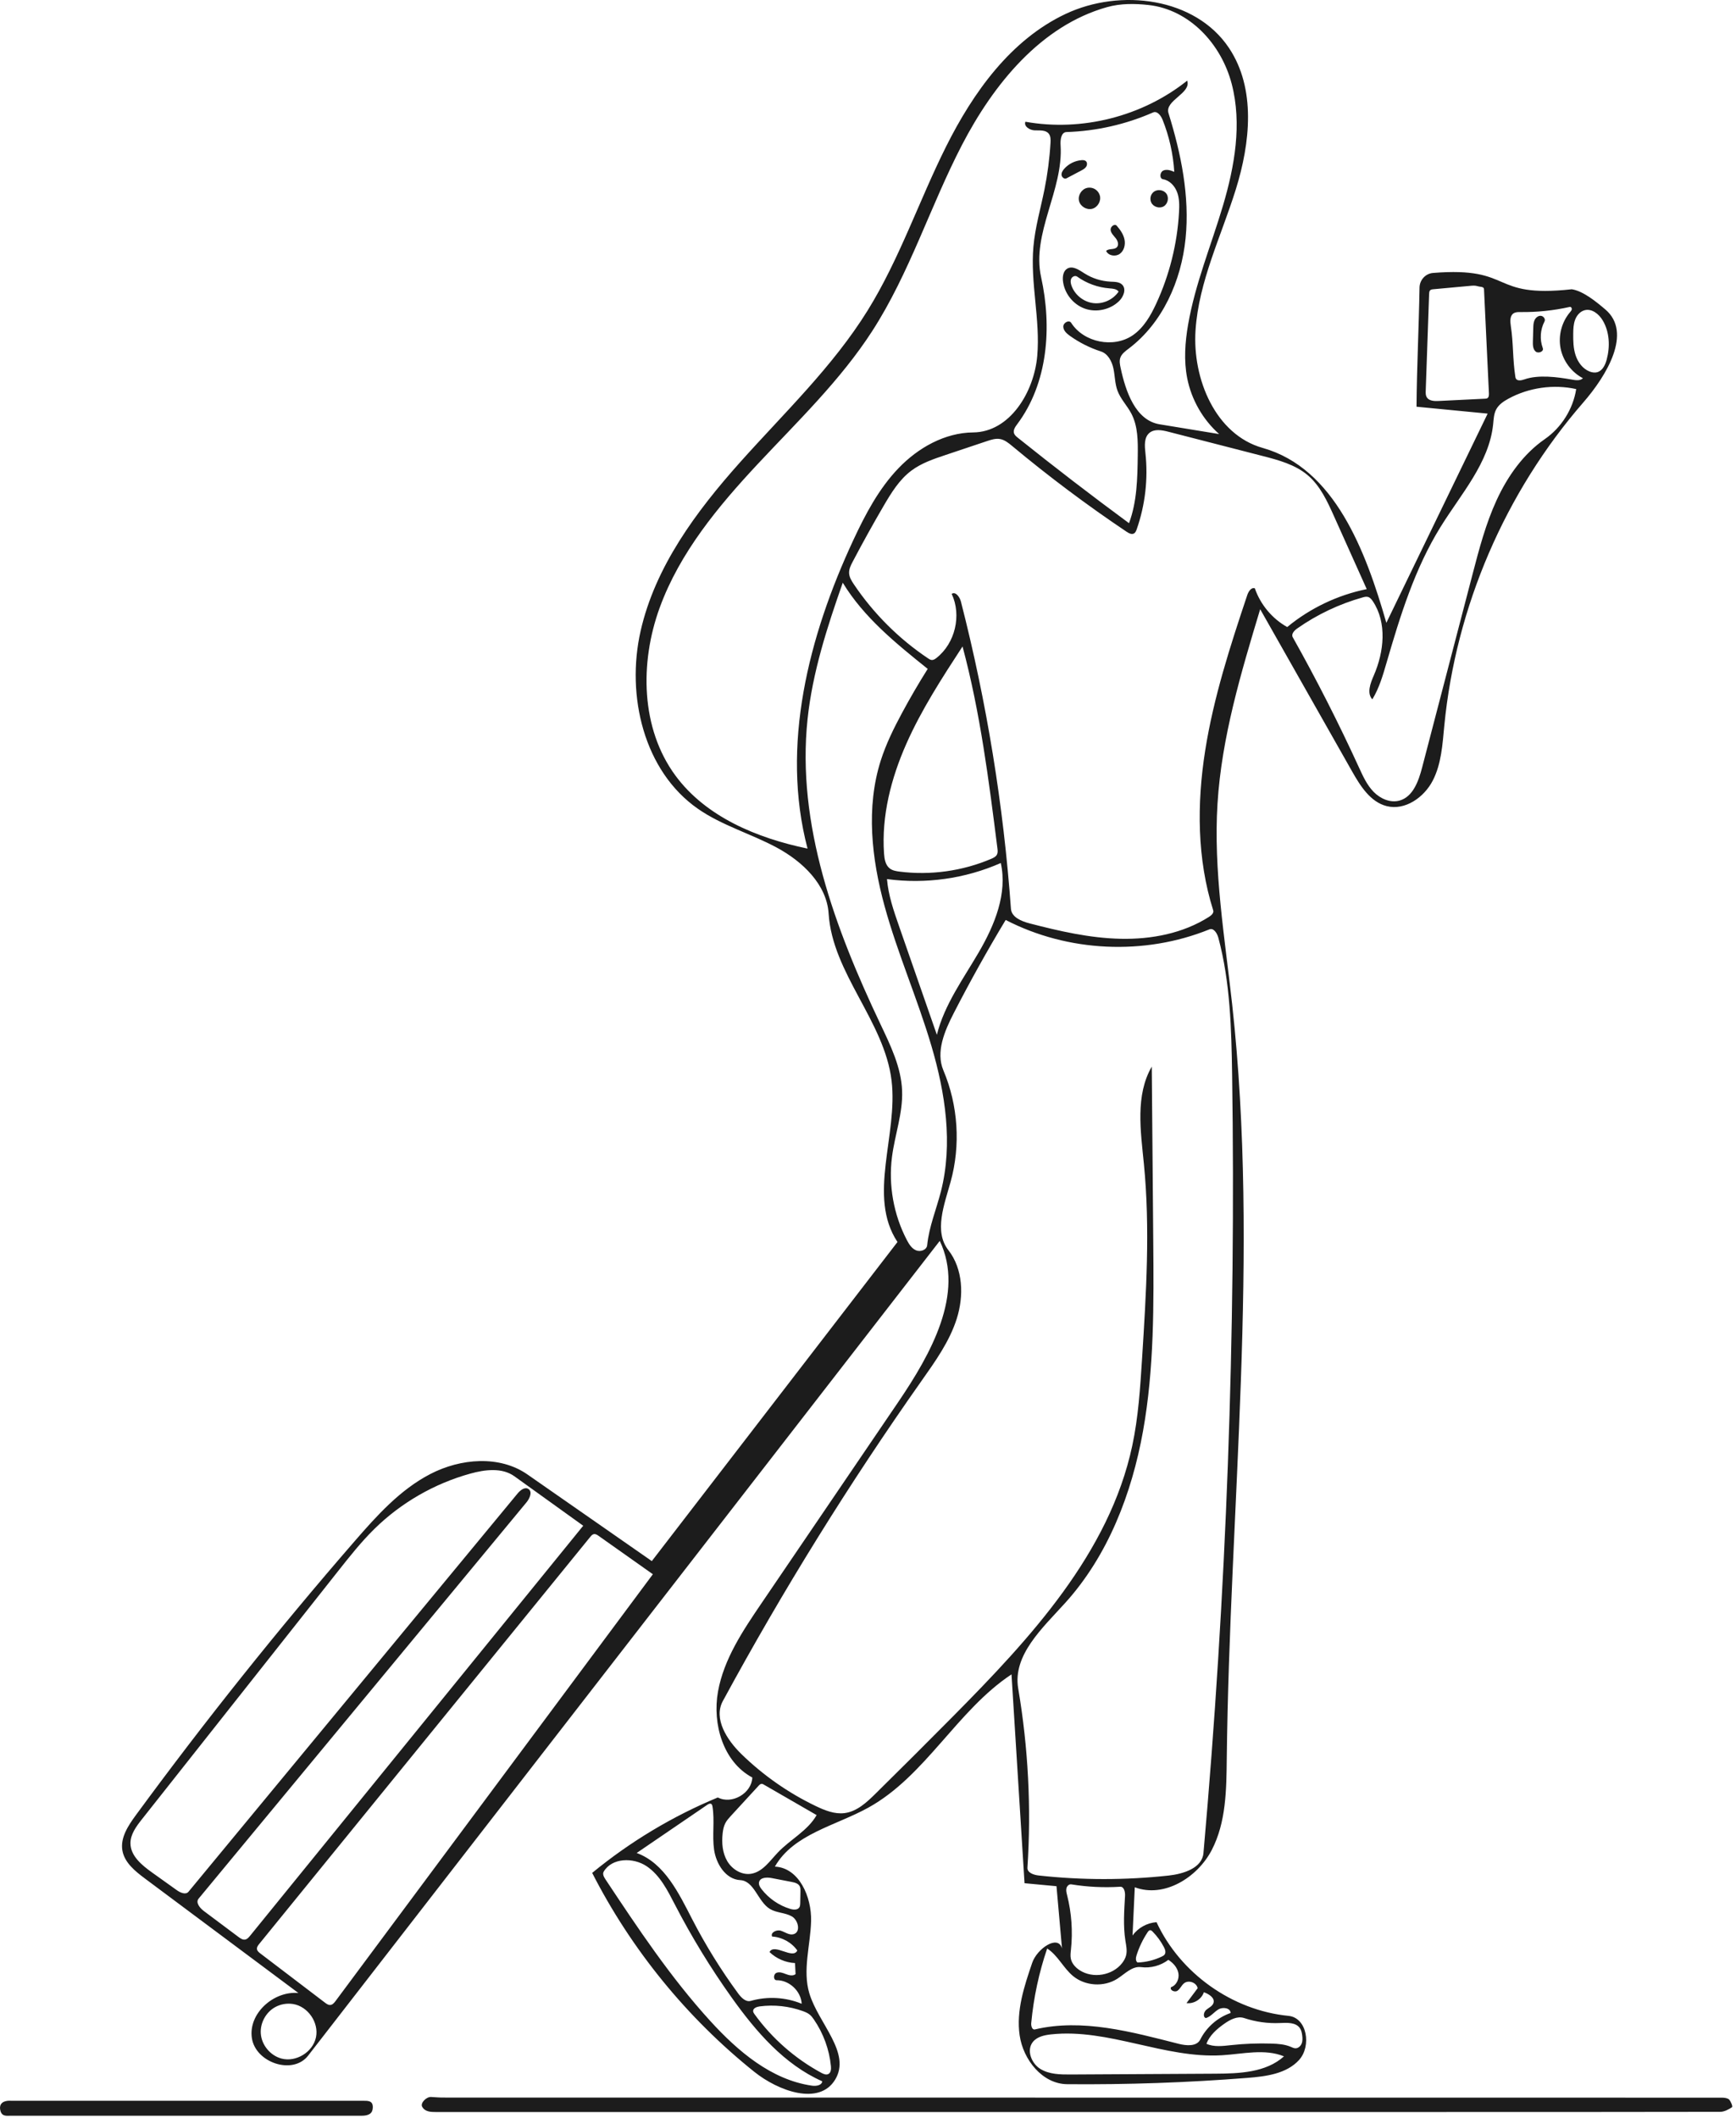 <svg width="327" height="399" viewBox="0 0 327 399" fill="none" xmlns="http://www.w3.org/2000/svg">
<path fill-rule="evenodd" clip-rule="evenodd" d="M144.235 397.814C123.465 397.814 102.837 397.813 82.208 397.815C81.139 397.815 80.048 397.791 79.516 396.807C79.146 396.122 80.308 394.927 81.205 394.98C81.94 395.023 82.676 395.09 83.411 395.09C135.36 395.095 272.429 395.094 324.377 395.109C324.837 395.11 325.477 395.207 325.713 395.474C326.061 395.869 326.419 396.789 326.25 396.905C325.623 397.336 324.784 397.775 324.022 397.778C309.893 397.827 210.643 397.814 196.514 397.814C179.135 397.814 161.756 397.814 144.235 397.814Z" fill="#1C1C1C"/>
<path fill-rule="evenodd" clip-rule="evenodd" d="M40.255 398.515C27.442 398.515 14.771 398.517 2.1 398.51C1.305 398.51 0.424 398.707 0.102 397.657C-0.22 396.606 0.221 395.843 1.393 395.706C1.718 395.668 2.052 395.7 2.382 395.7C24.332 395.7 46.283 395.701 68.234 395.697C69.247 395.696 70.266 395.605 70.223 396.968C70.189 398.031 69.559 398.515 68.094 398.515C58.861 398.515 49.629 398.515 40.255 398.515Z" fill="#1C1C1C"/>
<path d="M203.643 32.134C202.725 32.618 201.807 33.103 200.889 33.588C200.501 33.793 200.007 33.404 199.96 32.968C199.914 32.532 200.172 32.122 200.462 31.793C201.287 30.863 202.479 30.267 203.719 30.168C204.001 30.145 204.311 30.156 204.526 30.339C204.829 30.595 204.805 31.095 204.582 31.423C204.359 31.751 203.994 31.948 203.643 32.134Z" fill="#1C1C1C"/>
<path d="M208.36 47.261C208.874 46.749 209.876 47.096 210.376 46.57C210.805 46.119 210.55 45.365 210.166 44.876C209.782 44.387 209.268 43.932 209.2 43.314C209.131 42.696 209.949 42.055 210.357 42.524C211.016 43.28 211.615 44.133 211.816 45.115C212.017 46.098 211.739 47.231 210.925 47.816C210.11 48.401 208.758 48.18 208.36 47.261Z" fill="#1C1C1C"/>
<path d="M216.862 38.164C216.668 37.765 216.644 37.287 216.796 36.87C216.893 36.605 217.059 36.365 217.274 36.181C217.969 35.584 219.167 35.727 219.703 36.47C220.238 37.214 219.993 38.394 219.206 38.864C218.419 39.333 217.263 38.988 216.862 38.164Z" fill="#1C1C1C"/>
<path d="M204.743 35.399C205.306 35.264 205.926 35.384 206.397 35.722C206.773 35.991 207.052 36.392 207.172 36.838C207.451 37.868 206.761 39.057 205.728 39.326C204.696 39.595 203.512 38.894 203.253 37.86C202.993 36.825 203.706 35.649 204.743 35.399Z" fill="#1C1C1C"/>
<path d="M288.811 61.794C288.825 61.288 288.843 60.766 289.053 60.305C289.264 59.845 289.719 59.456 290.224 59.485C290.73 59.514 291.167 60.102 290.931 60.55C290.124 62.079 290.003 63.955 290.608 65.574C290.847 66.212 289.767 66.655 289.254 66.208C288.741 65.76 288.72 64.984 288.74 64.303C288.763 63.467 288.787 62.63 288.811 61.794Z" fill="#1C1C1C"/>
<path d="M210.818 56.69C209.151 58.337 206.512 58.918 204.307 58.121C202.103 57.325 200.444 55.193 200.216 52.861C200.134 52.017 200.302 51.03 201.031 50.597C202.039 49.999 203.249 50.836 204.235 51.47C205.71 52.418 207.437 52.97 209.188 53.053C209.966 53.09 210.846 53.074 211.389 53.632C212.195 54.458 211.638 55.879 210.818 56.69ZM210.705 54.924C210.338 54.409 209.608 54.363 208.977 54.315C206.798 54.149 204.668 53.373 202.893 52.099C202.525 51.835 201.964 52.093 201.778 52.506C201.592 52.918 201.684 53.402 201.839 53.828C202.464 55.555 204.111 56.868 205.935 57.093C207.759 57.319 209.677 56.447 210.705 54.924Z" fill="#1C1C1C"/>
<path d="M237.373 114.747C233.756 126.741 230.113 138.866 229.335 151.369C228.549 163.995 230.709 176.59 232.094 189.165C237.283 236.276 231.62 283.824 231.079 331.216C231.012 337.094 230.963 343.23 228.258 348.45C225.553 353.669 219.256 357.553 213.752 355.481C213.611 358.508 213.469 361.535 213.328 364.562C214.37 363.12 216.073 362.177 217.849 362.057C222.318 371.702 232.121 378.662 242.705 379.703C246.216 380.049 247.069 385.402 244.696 388.012C242.323 390.623 238.46 391.112 234.942 391.388C223.661 392.274 212.342 392.67 201.027 392.573C196.356 392.534 192.732 387.98 192.063 383.361C191.393 378.741 192.924 374.118 194.433 369.701C195.339 367.051 199.312 364.306 200.044 367.009C199.698 363.099 199.351 359.189 199.005 355.279C196.998 355.091 194.992 354.904 192.985 354.716C192.167 341.603 191.349 328.49 190.531 315.377C180.248 322.193 174.357 334.507 163.562 340.482C157.387 343.901 149.444 345.454 145.961 351.59C150.525 351.807 152.907 357.312 152.78 361.877C152.653 366.442 151.138 371.109 152.458 375.481C154.169 381.146 160.388 386.67 157.307 391.723C154.284 396.682 146.6 393.863 142.067 390.231C129.403 380.083 118.925 367.224 111.546 352.774C118.677 346.908 126.68 342.102 135.212 338.565C137.853 339.946 141.592 337.784 141.709 334.807C136.224 331.879 134.148 324.734 135.245 318.617C136.343 312.5 139.921 307.159 143.415 302.018C151.998 289.389 160.582 276.76 169.165 264.132C175.342 255.043 181.753 243.646 177.017 233.732C137.358 284.885 97.699 336.039 58.04 387.193C55.168 390.897 48.158 388.538 47.446 383.906C46.734 379.274 51.536 374.976 56.206 375.395C46.579 368.213 36.951 361.031 27.324 353.849C25.457 352.457 23.448 350.841 23.053 348.547C22.639 346.135 24.153 343.857 25.601 341.883C38.613 324.145 52.353 306.939 66.775 290.325C70.976 285.484 75.371 280.586 81.063 277.639C86.755 274.691 94.097 274.067 99.357 277.73C107.165 283.168 114.972 288.605 122.779 294.043C138.204 274.009 153.629 253.974 169.054 233.94C163.344 225.327 169.18 213.801 167.941 203.543C166.589 192.34 156.803 183.358 156.085 172.097C155.734 166.595 151.163 162.262 146.308 159.645C141.453 157.028 136.01 155.5 131.481 152.353C121.256 145.247 117.916 131.015 120.663 118.874C123.411 106.734 131.129 96.341 139.421 87.055C147.714 77.768 156.848 69.084 163.414 58.507C169.44 48.802 173.092 37.836 178.201 27.619C183.311 17.402 190.375 7.507 200.71 2.629C211.044 -2.249 225.16 -0.465 231.499 9.039C236.611 16.703 235.516 26.921 232.77 35.714C230.025 44.506 225.807 53.006 225.196 62.196C224.584 71.386 228.969 81.873 237.839 84.369C251.404 88.187 257.252 103.774 261.138 117.312C267.499 104.176 273.86 91.041 280.221 77.906C275.754 77.473 271.288 77.04 266.821 76.608C266.879 69.098 267.264 61.664 267.388 54.17C267.412 52.737 268.504 51.528 269.932 51.412C285.31 50.168 280.417 56.202 296.071 54.485C298.244 54.824 300.706 56.867 302.384 58.287C307.518 62.634 302.661 70.716 298.247 75.792C283.518 92.729 274.228 114.32 272.058 136.655C271.714 140.2 271.512 143.878 269.874 147.041C268.236 150.204 264.668 152.706 261.212 151.84C258.131 151.068 256.245 148.052 254.68 145.291C248.911 135.11 243.142 124.928 237.373 114.747ZM153.707 340.206C155.395 341.013 157.228 341.746 159.084 341.511C161.411 341.217 163.26 339.485 164.929 337.839C169.828 333.01 174.698 328.151 179.539 323.263C194.075 308.585 208.956 292.535 213.271 272.339C214.422 266.953 214.773 261.433 215.122 255.937C215.896 243.71 216.67 231.42 215.468 219.227C214.856 213.019 213.831 206.306 216.952 200.904C217.044 211.824 217.137 222.745 217.229 233.666C217.33 245.66 217.424 257.737 215.307 269.544C213.19 281.35 208.704 293.002 200.66 301.904C196.384 306.635 190.724 311.742 191.792 318.028C193.684 329.161 194.269 340.517 193.532 351.786C193.471 352.731 194.686 353.154 195.628 353.258C203.756 354.156 211.982 354.162 220.11 353.276C222.93 352.968 226.437 351.868 226.687 349.045C231.017 300.316 232.82 251.363 232.087 202.448C231.957 193.779 231.734 185.013 229.495 176.637C229.268 175.788 228.616 174.726 227.802 175.056C215.56 180.015 201.164 179.349 189.433 173.281C185.974 179.023 182.709 184.881 179.647 190.843C177.922 194.201 176.233 198.137 177.702 201.614C180.483 208.199 180.969 215.727 179.058 222.616C177.864 226.921 175.888 231.944 178.637 235.468C181.41 239.024 181.581 244.072 180.222 248.371C178.863 252.67 176.183 256.407 173.585 260.093C159.946 279.441 147.443 299.588 136.16 320.397C134.353 323.73 136.922 327.724 139.634 330.374C143.746 334.39 148.521 337.726 153.707 340.206ZM190.673 84.023C189.98 83.446 189.245 82.844 188.356 82.692C187.533 82.552 186.701 82.821 185.909 83.086C183.305 83.958 180.701 84.83 178.098 85.703C175.844 86.457 173.547 87.235 171.647 88.663C169.395 90.357 167.88 92.83 166.459 95.263C164.434 98.728 162.488 102.238 160.622 105.79C160.268 106.463 159.908 107.177 159.938 107.936C159.968 108.712 160.401 109.409 160.834 110.053C164.534 115.559 169.32 120.333 174.835 124.022C175.038 124.158 175.254 124.297 175.498 124.315C175.829 124.34 176.132 124.139 176.394 123.934C179.914 121.18 181.168 115.898 179.261 111.857C180.008 111.352 180.786 112.462 181.009 113.335C185.864 132.284 189.02 151.667 190.425 171.176C190.539 172.761 192.385 173.523 193.923 173.923C199.552 175.384 205.27 176.702 211.085 176.827C216.899 176.952 222.87 175.811 227.767 172.675C228.198 172.399 228.678 171.958 228.524 171.47C225.471 161.81 225.435 151.395 227.011 141.388C228.587 131.38 231.724 121.693 234.941 112.086C235.168 111.409 235.698 110.573 236.368 110.819C237.422 113.882 239.636 116.53 242.464 118.111C246.772 114.552 251.967 112.075 257.444 110.966C255.386 106.382 253.328 101.797 251.27 97.213C250.013 94.412 248.684 91.515 246.346 89.525C243.956 87.491 240.801 86.651 237.761 85.87C231.861 84.353 225.962 82.835 220.062 81.318C218.862 81.01 217.446 80.745 216.5 81.546C215.471 82.417 215.61 84.006 215.757 85.346C216.285 90.17 215.719 95.111 214.116 99.691C214.008 99.999 213.874 100.331 213.588 100.487C213.156 100.722 212.633 100.441 212.224 100.167C204.768 95.163 197.571 89.772 190.673 84.023ZM152.113 159.839C147.022 140.504 152.299 119.833 160.746 101.709C163.004 96.867 165.537 92.057 169.235 88.199C172.933 84.341 177.966 81.496 183.311 81.451C190.192 81.392 194.778 73.9 195.379 67.049C195.981 60.198 194.05 53.311 194.659 46.46C194.982 42.82 196.015 39.285 196.737 35.702C197.321 32.803 197.703 29.862 197.878 26.91C197.914 26.306 197.922 25.641 197.541 25.17C196.952 24.441 195.836 24.588 194.899 24.555C193.962 24.522 192.796 23.798 193.149 22.93C203.785 24.83 215.185 21.935 223.624 15.191C224.442 17.58 219.353 18.904 220.103 21.315C222.476 28.953 224.123 36.969 223.318 44.927C222.513 52.884 219 60.824 212.62 65.653C211.972 66.143 211.257 66.655 211.012 67.43C210.824 68.027 210.953 68.672 211.083 69.284C212.039 73.778 213.891 79.176 218.427 79.92C222.166 80.534 225.904 81.148 229.643 81.761C226.565 79.026 224.417 75.265 223.624 71.226C222.971 67.9 223.221 64.456 223.8 61.117C225.127 53.46 228.142 46.214 230.354 38.764C232.566 31.314 233.973 23.323 232.01 15.804C230.047 8.285 224.074 1.807 216.347 0.943C213.758 0.654 211.044 0.637 208.537 1.341C196.063 4.844 187.129 15.862 181.171 27.362C175.213 38.862 171.334 51.443 164.315 62.328C158.342 71.591 150.305 79.298 142.779 87.351C135.252 95.403 128.036 104.111 124.262 114.465C120.489 124.819 120.683 137.184 127.212 146.064C132.96 153.88 142.61 157.864 152.113 159.839ZM88.603 277.562C81.817 279.436 75.525 283.065 70.507 287.998C68.034 290.429 65.877 293.157 63.727 295.876C51.396 311.474 39.065 327.072 26.734 342.67C25.673 344.013 24.559 345.502 24.574 347.213C24.596 349.588 26.727 351.329 28.661 352.711C30.21 353.817 31.759 354.924 33.308 356.031C33.974 356.507 34.988 356.951 35.51 356.319C56.162 331.328 76.814 306.336 97.466 281.344C97.988 280.713 98.824 280.02 99.519 280.452C100.343 280.965 99.787 282.233 99.168 282.981C78.582 307.862 57.995 332.744 37.409 357.625C36.803 358.357 37.638 359.387 38.398 359.956C40.577 361.587 42.756 363.218 44.934 364.849C45.297 365.12 45.716 365.407 46.163 365.332C46.561 365.265 46.852 364.929 47.107 364.616C68.024 338.871 88.941 313.127 109.857 287.383C105.536 284.278 101.215 281.173 96.894 278.067C94.566 276.395 91.366 276.799 88.603 277.562ZM49.029 367.94C53.092 371.033 57.155 374.126 61.218 377.219C61.512 377.443 61.844 377.679 62.213 377.651C62.648 377.618 62.963 377.236 63.223 376.886C83.141 350.097 103.058 323.308 122.976 296.518C119.568 294.108 116.159 291.697 112.75 289.287C112.488 289.101 112.187 288.906 111.87 288.961C111.581 289.011 111.371 289.253 111.186 289.48C90.4 315.038 69.614 340.596 48.827 366.153C48.596 366.437 48.351 366.768 48.401 367.131C48.448 367.478 48.75 367.727 49.029 367.94ZM165.901 143.258C166.896 140.13 168.358 137.171 169.914 134.28C171.431 131.463 173.043 128.697 174.747 125.989C168.788 121.209 162.705 116.289 158.746 109.758C155.809 118.124 153.048 126.636 152.115 135.453C150.014 155.304 157.3 174.911 165.862 192.946C167.757 196.938 169.76 201.047 169.925 205.463C170.083 209.668 168.554 213.74 168.018 217.914C167.334 223.246 168.322 228.78 170.807 233.548C171.221 234.34 171.729 235.162 172.553 235.51C173.377 235.857 174.56 235.435 174.648 234.545C174.992 231.067 176.378 227.788 177.24 224.401C179.523 215.422 178.067 205.89 175.446 197.004C172.825 188.117 169.064 179.591 166.618 170.655C164.172 161.719 163.093 152.087 165.901 143.258ZM213.388 63.141C215.442 61.723 216.739 59.462 217.786 57.198C220.284 51.8 221.751 45.928 222.085 39.99C222.156 38.726 222.172 37.424 221.738 36.233C221.304 35.043 220.331 33.975 219.081 33.766C218.369 33.648 218.455 32.45 219.105 32.135C219.754 31.82 220.522 32.094 221.19 32.368C220.984 29.004 220.235 25.674 218.982 22.544C218.67 21.765 217.968 20.841 217.199 21.179C212.064 23.434 206.495 24.696 200.89 24.874C199.873 24.906 199.709 26.331 199.776 27.345C200.335 35.776 194.285 43.94 196.105 52.192C198.185 61.62 197.394 72.172 191.605 79.901C191.229 80.404 190.81 81.008 191.002 81.606C191.115 81.957 191.418 82.208 191.705 82.439C198.581 87.949 205.569 93.319 212.664 98.544C214.179 94.506 214.255 90.093 214.312 85.78C214.348 83.094 214.354 80.28 213.106 77.902C212.319 76.403 211.067 75.155 210.486 73.566C210.004 72.248 210.024 70.805 209.734 69.432C209.444 68.059 208.697 66.624 207.361 66.193C205.284 65.523 203.312 64.53 201.536 63.262C200.933 62.831 200.298 62.267 200.285 61.526C200.272 60.785 201.371 60.184 201.772 60.808C204.15 64.517 209.761 65.644 213.388 63.141ZM258.495 131.727C257.418 130.551 258.136 128.696 258.772 127.233C260.713 122.772 261.29 117.293 258.59 113.245C258.359 112.9 258.077 112.547 257.676 112.437C257.352 112.349 257.009 112.435 256.686 112.526C252.278 113.759 248.083 115.749 244.339 118.383C243.786 118.772 243.176 119.437 243.507 120.026C248 128.029 252.163 136.216 255.982 144.561C256.729 146.193 257.487 147.868 258.741 149.153C259.996 150.438 261.873 151.273 263.606 150.798C266.153 150.101 267.206 147.135 267.873 144.58C271.039 132.447 274.205 120.314 277.371 108.182C278.614 103.419 279.867 98.626 281.931 94.157C283.996 89.688 286.938 85.514 290.986 82.71C294.119 80.539 296.308 77.052 296.9 73.287C292.609 72.342 287.985 72.998 284.127 75.099C283.211 75.597 282.301 76.214 281.819 77.138C281.379 77.982 281.352 78.97 281.254 79.916C280.499 87.193 275.207 93.029 271.35 99.247C266.494 107.075 263.746 115.998 261.173 124.842C260.483 127.214 259.787 129.621 258.495 131.727ZM187.878 159.796C186.265 147.023 184.643 134.203 181.307 121.767C177.444 127.7 173.563 133.664 170.704 140.141C167.845 146.617 166.03 153.685 166.518 160.747C166.59 161.793 166.777 162.956 167.613 163.591C168.126 163.98 168.793 164.092 169.432 164.173C175.267 164.912 181.295 164.074 186.706 161.77C187.137 161.586 187.599 161.362 187.803 160.94C187.972 160.591 187.927 160.181 187.878 159.796ZM145.012 359.556C142.727 358.159 142.103 354.285 139.429 354.135C136.708 353.983 134.904 351.116 134.511 348.421C134.119 345.725 134.644 342.954 134.206 340.266C134.177 340.089 134.132 339.894 133.984 339.792C133.758 339.637 133.454 339.794 133.227 339.949C128.795 342.973 124.363 345.998 119.93 349.022C125.191 350.95 127.865 356.619 130.434 361.596C132.935 366.441 135.818 371.089 139.047 375.484C139.628 376.273 140.477 377.15 141.42 376.881C144.557 375.985 147.994 376.179 151.01 377.423C150.883 375.042 148.671 372.966 146.285 372.988C145.652 372.994 145.647 371.894 146.217 371.619C146.788 371.344 147.457 371.609 148.048 371.839C148.638 372.068 149.368 372.243 149.857 371.84C149.822 371.146 149.787 370.452 149.752 369.758C147.972 369.672 146.232 368.92 144.95 367.682C145.834 365.94 149.359 369.157 150.183 367.387C149.104 365.863 147.308 364.87 145.443 364.766C145.064 364.011 146.288 363.406 147.092 363.669C147.895 363.931 148.677 364.553 149.489 364.317C150.88 363.914 150.382 361.64 149.113 360.941C147.844 360.243 146.248 360.311 145.012 359.556ZM225.599 374.488C225.378 373.417 223.869 372.881 223.022 373.572C222.531 373.972 222.3 374.642 221.768 374.984C221.236 375.327 220.254 374.824 220.594 374.291C221.617 373.947 222.161 372.722 221.967 371.662C221.773 370.601 220.989 369.726 220.076 369.152C218.626 370.254 216.734 370.757 214.928 370.522C213.235 370.302 211.889 371.805 210.448 372.72C207.944 374.309 204.429 374.094 202.138 372.213C200.292 370.697 199.263 368.3 197.249 367.015C195.703 371.556 194.693 376.279 194.247 381.055C194.196 381.596 194.41 382.382 194.94 382.256C203.867 380.15 213.146 382.716 222.036 384.973C223.486 385.341 225.417 385.499 226.087 384.164C227.252 381.842 229.351 380.005 231.807 379.158C231.766 378.195 230.334 377.989 229.507 378.485C228.679 378.981 228.069 379.852 227.143 380.121C226.535 379.926 226.734 378.969 227.222 378.558C227.71 378.147 228.397 377.872 228.58 377.26C228.866 376.301 227.71 375.585 226.767 375.251C226.328 376.574 224.879 377.48 223.496 377.298C224.197 376.361 224.898 375.425 225.599 374.488ZM167.076 165.581C167.327 168.631 168.342 171.56 169.348 174.451C171.723 181.271 174.097 188.092 176.472 194.912C177.885 189.211 181.476 184.347 184.425 179.267C187.374 174.187 189.79 168.289 188.512 162.556C181.826 165.504 174.318 166.564 167.076 165.581ZM152.939 392.85C153.72 392.963 154.797 392.812 154.88 392.027C147.713 388.856 142.379 382.644 137.829 376.265C133.863 370.704 130.292 364.861 127.153 358.795C125.754 356.09 124.331 353.215 121.802 351.516C119.272 349.818 115.254 349.913 113.714 352.541C113.455 352.983 113.745 353.534 114.028 353.961C120.155 363.195 126.315 372.47 133.783 380.658C138.988 386.365 145.291 391.749 152.939 392.85ZM279.76 75.095C279.886 75.088 280.016 75.081 280.129 75.025C280.449 74.867 280.477 74.43 280.46 74.074C280.151 67.544 279.843 61.014 279.534 54.485C279.508 53.94 278.863 54.077 278.344 53.909C277.825 53.742 277.317 53.808 276.774 53.858C274.499 54.067 272.224 54.276 269.949 54.485C269.289 54.545 269.213 54.808 269.19 55.47C268.978 61.514 268.766 67.559 268.555 73.603C268.54 74.01 268.531 74.441 268.731 74.797C269.136 75.518 270.138 75.568 270.964 75.528C273.896 75.383 276.828 75.239 279.76 75.095ZM241.854 387.328C238.21 385.839 234.098 386.888 230.167 387.122C219.333 387.768 208.777 382.024 197.985 383.189C196.708 383.327 195.32 383.631 194.531 384.645C193.319 386.205 194.283 388.659 195.965 389.698C197.646 390.736 199.741 390.757 201.718 390.746C210.778 390.696 219.838 390.646 228.898 390.596C233.459 390.571 238.467 390.381 241.854 387.328ZM143.869 336.14C143.75 336.072 143.625 336.001 143.487 335.997C143.25 335.99 143.057 336.179 142.896 336.354C141.163 338.24 139.43 340.126 137.696 342.012C137.303 342.44 136.905 342.874 136.634 343.389C136.317 343.993 136.191 344.678 136.117 345.357C135.923 347.131 136.08 349.009 136.984 350.549C137.888 352.088 139.661 353.2 141.429 352.945C143.631 352.626 145.014 350.506 146.551 348.898C148.89 346.451 152.151 344.828 153.823 341.886C150.505 339.971 147.187 338.055 143.869 336.14ZM211.368 369.761C211.71 369.32 211.993 368.823 212.124 368.281C212.341 367.384 212.128 366.448 211.985 365.537C211.546 362.749 211.756 359.907 211.916 357.089C211.957 356.355 211.73 355.336 210.996 355.382C207.924 355.576 204.831 355.425 201.794 354.931C201.365 354.862 200.973 355.253 200.876 355.675C200.779 356.098 200.896 356.537 201.002 356.957C201.847 360.304 202.094 363.801 201.728 367.234C201.668 367.797 201.592 368.371 201.705 368.926C201.893 369.846 202.583 370.595 203.371 371.108C205.86 372.727 209.547 372.106 211.368 369.761ZM296.071 71.497C296.794 71.626 297.652 71.765 298.165 71.241C296.013 70.12 294.419 67.985 293.955 65.604C293.491 63.223 294.168 60.646 295.742 58.8C295.885 58.632 296.043 58.454 296.07 58.235C296.097 58.015 295.914 57.76 295.698 57.808C292.66 58.491 289.542 58.817 286.429 58.778C285.966 58.772 285.469 58.768 285.086 59.028C284.4 59.494 284.448 60.503 284.573 61.323C285.095 64.76 284.907 67.487 285.429 70.924C285.448 71.047 285.467 71.173 285.524 71.284C285.79 71.813 286.571 71.664 287.13 71.466C289.754 70.535 293.33 71.008 296.071 71.497ZM156.515 389.154C156.203 386.029 155.092 382.987 153.315 380.396C153.087 380.064 152.846 379.736 152.535 379.48C152.158 379.167 151.696 378.976 151.236 378.809C148.64 377.867 145.817 377.56 143.079 377.922C142.527 377.995 141.834 378.264 141.864 378.82C141.876 379.036 142.006 379.225 142.133 379.4C145.428 383.953 149.759 387.754 154.703 390.431C155.118 390.655 155.624 390.874 156.042 390.654C156.535 390.393 156.57 389.709 156.515 389.154ZM53.011 387.74C55.762 388.476 58.929 386.532 59.517 383.747C60.106 380.962 57.995 377.906 55.181 377.467C54.065 377.294 52.894 377.491 51.897 378.022C50.117 378.97 48.984 381.014 49.123 383.025C49.274 385.193 50.911 387.178 53.011 387.74ZM245.287 383.375C245.227 382.905 245.129 382.425 244.864 382.032C244.107 380.905 242.465 380.988 241.108 381.051C238.824 381.156 236.522 380.837 234.353 380.115C233.068 379.688 231.702 380.417 230.597 381.198C229.205 382.182 227.851 383.365 227.248 384.958C228.669 385.609 230.315 385.386 231.87 385.217C234.41 384.941 236.97 384.843 239.524 384.925C240.755 384.965 242.014 385.053 243.145 385.539C243.417 385.655 243.69 385.797 243.986 385.809C244.512 385.831 244.982 385.42 245.179 384.932C245.377 384.444 245.353 383.897 245.287 383.375ZM300.856 70.108C301.851 69.835 302.367 68.749 302.637 67.754C303.302 65.295 303.197 62.542 301.894 60.353C301.184 59.16 299.873 58.093 298.525 58.423C297.661 58.634 297.011 59.388 296.697 60.22C296.382 61.051 296.35 61.959 296.34 62.848C296.325 64.221 296.357 65.621 296.789 66.925C297.22 68.229 298.11 69.444 299.383 69.961C299.849 70.151 300.372 70.242 300.856 70.108ZM150.777 356.216C150.783 355.907 150.786 355.585 150.65 355.307C150.384 354.762 149.707 354.587 149.112 354.473C147.861 354.231 146.61 353.99 145.359 353.748C144.45 353.573 143.19 353.608 142.98 354.509C142.868 354.992 143.16 355.47 143.465 355.861C144.822 357.601 146.727 358.908 148.839 359.55C149.444 359.734 150.24 359.798 150.574 359.261C150.72 359.025 150.73 358.732 150.735 358.454C150.749 357.708 150.763 356.962 150.777 356.216ZM218.847 368.529C219.04 368.436 219.237 368.332 219.365 368.161C219.664 367.76 219.468 367.19 219.237 366.747C218.675 365.673 217.953 364.683 217.101 363.82C216.978 363.696 216.832 363.565 216.656 363.568C216.444 363.571 216.29 363.765 216.172 363.942C215.283 365.282 214.579 366.745 214.089 368.277C213.937 368.753 213.857 369.384 214.279 369.652C215.857 369.599 217.424 369.213 218.847 368.529Z" fill="#1C1C1C"/>
</svg>
